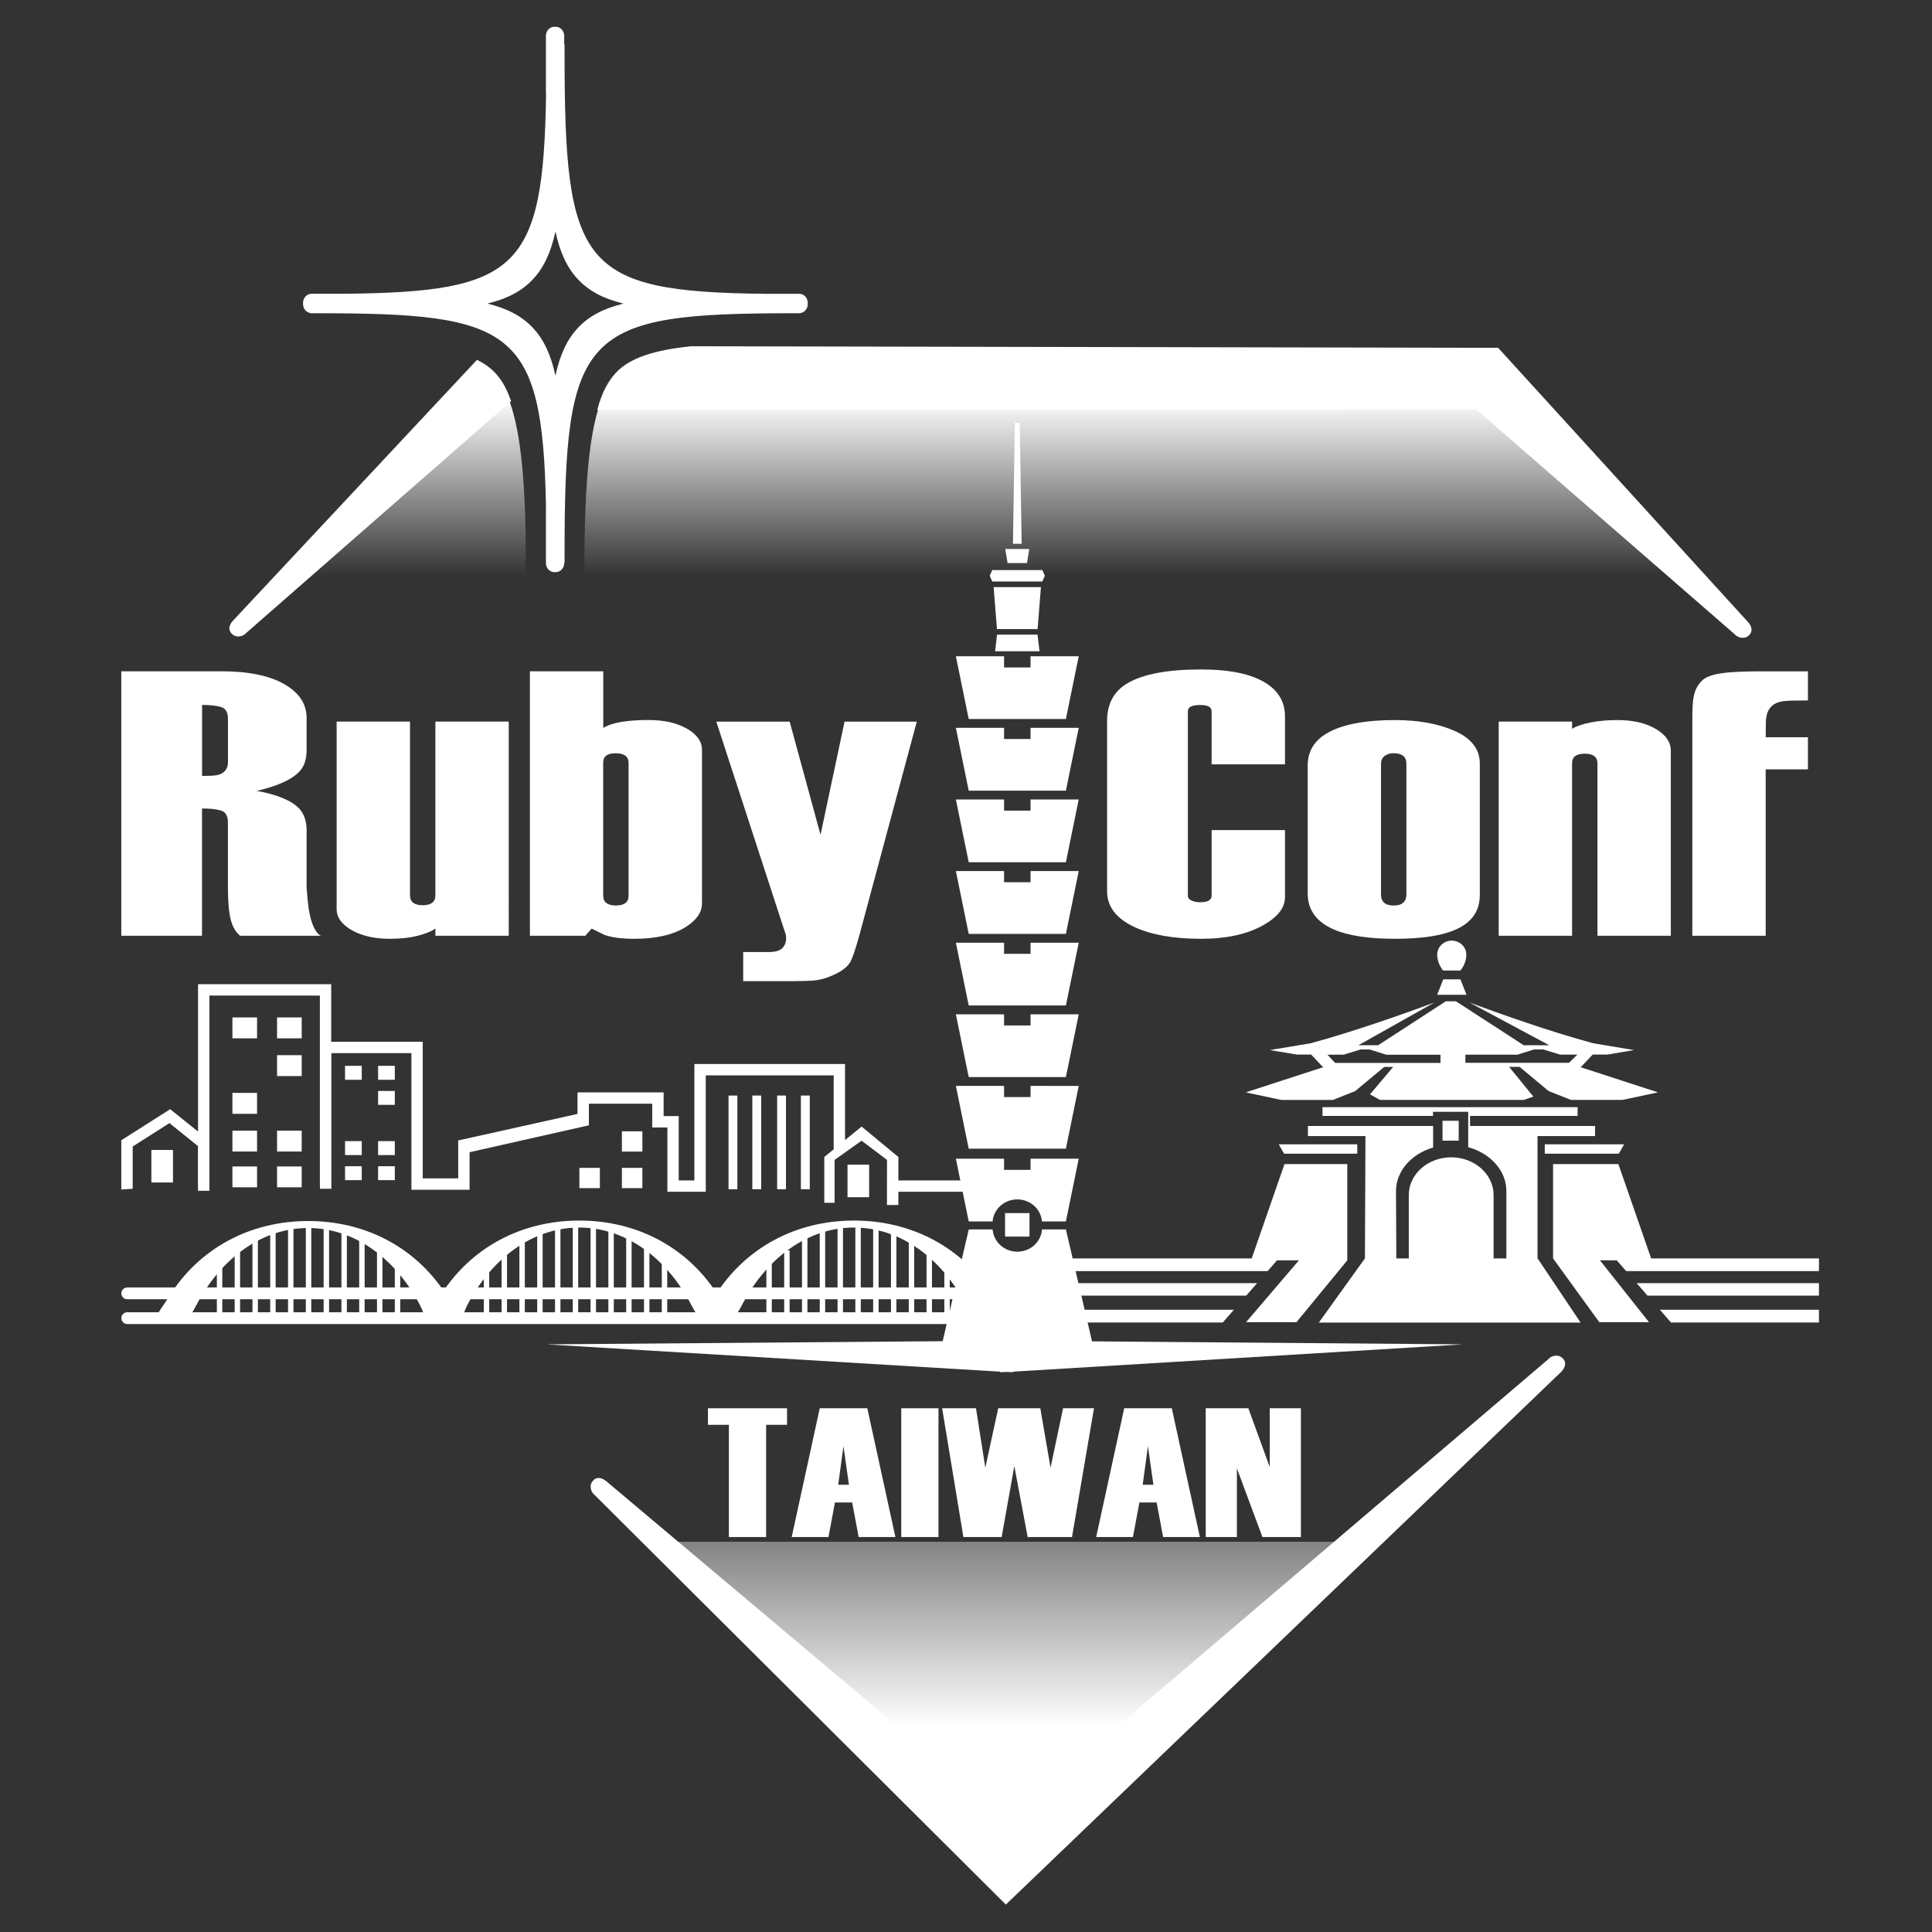 <?xml version="1.0" encoding="utf-8"?>
<!-- Generator: Adobe Illustrator 23.0.3, SVG Export Plug-In . SVG Version: 6.00 Build 0)  -->
<svg version="1.1" id="圖層_1" xmlns="http://www.w3.org/2000/svg" xmlns:xlink="http://www.w3.org/1999/xlink" x="0px" y="0px"
	 viewBox="0 0 370 370" style="enable-background:new 0 0 370 370;" xml:space="preserve">
<rect x="0" y="0" width="370" height="370" fill="#333333" stroke="none"/>
<style type="text/css">
	.st0{fill:url(#SVGID_1_);}
	.st1{fill:url(#SVGID_2_);}
	.st2{fill:url(#SVGID_3_);}
	.st3{fill:#ffffff;}
	.st4{fill:#ffffff;}
</style>
<g>
	<linearGradient id="SVGID_1_" gradientUnits="userSpaceOnUse" x1="218.239" y1="76.259" x2="218.239" y2="110.318">
		<stop  offset="0" style="stop-color:#ffffff"/>
		<stop  offset="1" style="stop-color:#FFFFFF;stop-opacity:0"/>
	</linearGradient>
	<path class="st0" d="M111.88,112.26H324.6l-36.25-37.25H115.81C112.6,81.97,111.9,93.57,111.88,112.26z"/>
	<linearGradient id="SVGID_2_" gradientUnits="userSpaceOnUse" x1="77.134" y1="76.259" x2="77.134" y2="110.318">
		<stop  offset="0" style="stop-color:#ffffff"/>
		<stop  offset="1" style="stop-color:#FFFFFF;stop-opacity:0"/>
	</linearGradient>
	<path class="st1" d="M100.67,102.14c-0.29-13.51-1.39-21.8-3.83-27.13h-1.98c0,0-40.75,37.25-41.25,37.25h47.07L100.67,102.14z"/>
</g>
<linearGradient id="SVGID_3_" gradientUnits="userSpaceOnUse" x1="192.35" y1="330.759" x2="192.35" y2="272.21">
	<stop  offset="0" style="stop-color:#ffffff"/>
	<stop  offset="1" style="stop-color:#FFFFFF;stop-opacity:0"/>
</linearGradient>
<polygon class="st2" points="125.1,295.26 259.6,295.26 193.1,356.76 "/>
<g>
	<g>
		<g>
			<path class="st3" d="M24.37,248.82h172.29c0.63,0,1.13-0.51,1.13-1.13c0-0.63-0.51-1.13-1.13-1.13H24.37
				c-0.63,0-1.13,0.51-1.13,1.13C23.23,248.31,23.74,248.82,24.37,248.82z"/>
			<path class="st3" d="M197.58,251.31H24.37c-0.63,0-1.13,0.51-1.13,1.13s0.51,1.13,1.13,1.13h173.21c0.63,0,1.13-0.51,1.13-1.13
				S198.21,251.31,197.58,251.31z"/>
		</g>
		<path class="st3" d="M88.11,253.35c-0.64-1.38-1.64-3.77-2.43-5.04c-5.81-9.32-15.58-14.47-26.66-14.47
			c-11.14,0-20.95,5.22-26.75,14.62c-0.88,1.43-2.09,2.94-2.78,4.5l6.42,0.03c-0.1-0.09,1.03-1.75,1.62-2.9
			c4.66-8.99,12.54-14.91,21.49-14.91c8.9,0,16.75,5.85,21.41,14.76c0.5,0.96,0.97,2.35,1.4,3.38L88.11,253.35z"/>
		<path class="st3" d="M81.86,253.26c0.64-1.38,1.64-3.77,2.43-5.04c5.81-9.32,15.58-14.47,26.66-14.47
			c11.14,0,20.95,5.22,26.75,14.62c0.88,1.43,2.09,2.93,2.78,4.5l-6.42,0.03c0.1-0.09-1.03-1.75-1.62-2.9
			c-4.66-8.99-12.54-14.91-21.49-14.91c-8.9,0-16.75,5.85-21.41,14.76c-0.5,0.96-0.97,2.35-1.4,3.38L81.86,253.26z"/>
		<path class="st3" d="M192.64,253.26c-0.64-1.38-1.64-3.77-2.43-5.04c-5.81-9.32-15.58-14.47-26.66-14.47
			c-11.14,0-20.95,5.22-26.75,14.62c-0.88,1.43-2.09,2.93-2.78,4.5l6.42,0.03c-0.1-0.09,1.03-1.75,1.62-2.9
			c4.66-8.99,12.54-14.91,21.49-14.91c8.9,0,16.75,5.85,21.41,14.76c0.5,0.96,0.97,2.35,1.4,3.38L192.64,253.26z"/>
	</g>
	<g>
		<rect x="41.53" y="239.46" class="st3" width="1.04" height="13.63"/>
		<rect x="44.94" y="239.46" class="st3" width="1.04" height="13.63"/>
		<rect x="48.35" y="236.8" class="st3" width="1.04" height="16.29"/>
		<rect x="51.75" y="235.8" class="st3" width="1.04" height="17.29"/>
		<rect x="55.16" y="234.81" class="st3" width="1.04" height="18.29"/>
		<rect x="58.57" y="234.31" class="st3" width="1.04" height="18.79"/>
		<rect x="61.98" y="234.81" class="st3" width="1.04" height="18.29"/>
		<rect x="65.39" y="235.3" class="st3" width="1.04" height="17.79"/>
		<rect x="68.79" y="236.3" class="st3" width="1.04" height="16.79"/>
		<rect x="72.2" y="237.55" class="st3" width="1.04" height="15.54"/>
		<rect x="75.61" y="239.46" class="st3" width="1.04" height="13.63"/>
	</g>
	<g>
		<rect x="92.65" y="239.46" class="st3" width="1.04" height="13.63"/>
		<rect x="96.06" y="239.46" class="st3" width="1.04" height="13.63"/>
		<rect x="99.47" y="236.8" class="st3" width="1.04" height="16.29"/>
		<rect x="102.88" y="235.8" class="st3" width="1.04" height="17.29"/>
		<rect x="106.29" y="234.81" class="st3" width="1.04" height="18.29"/>
		<rect x="109.69" y="234.31" class="st3" width="1.04" height="18.79"/>
		<rect x="113.1" y="234.81" class="st3" width="1.04" height="18.29"/>
		<rect x="116.51" y="235.3" class="st3" width="1.04" height="17.79"/>
		<rect x="119.92" y="236.3" class="st3" width="1.04" height="16.79"/>
		<rect x="123.33" y="237.55" class="st3" width="1.04" height="15.54"/>
		<rect x="126.74" y="239.46" class="st3" width="1.04" height="13.63"/>
	</g>
	<g>
		<rect x="146.77" y="239.46" class="st3" width="1.04" height="13.63"/>
		<rect x="150.18" y="239.46" class="st3" width="1.04" height="13.63"/>
		<rect x="153.59" y="236.8" class="st3" width="1.04" height="16.29"/>
		<rect x="156.99" y="235.8" class="st3" width="1.04" height="17.29"/>
		<rect x="160.4" y="234.81" class="st3" width="1.04" height="18.29"/>
		<rect x="163.81" y="234.31" class="st3" width="1.04" height="18.79"/>
		<rect x="167.22" y="234.81" class="st3" width="1.04" height="18.29"/>
		<rect x="170.63" y="235.3" class="st3" width="1.04" height="17.79"/>
		<rect x="174.04" y="236.3" class="st3" width="1.04" height="16.79"/>
		<rect x="177.44" y="237.55" class="st3" width="1.04" height="15.54"/>
		<rect x="180.85" y="239.46" class="st3" width="1.04" height="13.63"/>
	</g>
</g>
<g>
	<g>
		<path class="st4" d="M61.45,179.21H45.98c-0.88-0.72-1.48-1.8-1.82-3.22c-0.34-1.42-0.51-3.44-0.51-6.04v-12.44
			c0-1.25-0.44-2.01-1.32-2.28c-0.88-0.26-2.09-0.4-3.64-0.4v24.38H23.23v-50.65h19.21c5.12,0,9.11,0.82,11.98,2.45
			c2.86,1.63,4.3,3.79,4.3,6.48v6.05c0,1.68-0.37,2.98-1.1,3.89c-1.34,1.68-4.15,3.03-8.44,4.03c3.95,0.72,6.66,1.86,8.13,3.4
			c0.94,1.02,1.41,2.42,1.41,4.2v10.94c0.13,1.79,0.27,3.14,0.4,4.06C59.59,176.92,60.37,178.64,61.45,179.21z M43.66,145.95v-8.28
			c0-1.25-0.44-2-1.32-2.27c-0.88-0.26-2.09-0.4-3.64-0.4v13.6c1.62,0,2.67-0.07,3.16-0.22C43.06,148.01,43.66,147.19,43.66,145.95z
			"/>
		<path class="st4" d="M97.43,179.21H83.38v-1.39c-0.74,0.54-1.87,1-3.39,1.39c-1.52,0.39-3.29,0.58-5.31,0.58
			c-2.97,0-5.41-0.56-7.33-1.66c-1.92-1.11-2.88-2.46-2.88-4.05v-35.89h14.05v33.29c0,1.25,0.81,1.88,2.43,1.88
			c0.81,0,1.42-0.16,1.82-0.47c0.41-0.31,0.61-0.76,0.61-1.34v-33.36h14.05V179.21z"/>
		<path class="st4" d="M134.43,173.06c0,1.69-1.05,3.18-3.13,4.49c-2.43,1.5-5.7,2.24-9.81,2.24c-2.36,0-4.25-0.24-5.66-0.72
			c-1.28-0.63-2.12-1.04-2.53-1.23l-1.21,1.37h-10.61v-50.65h14.05v10.85c0.87-0.53,2.04-0.92,3.49-1.16
			c1.45-0.24,3.18-0.36,5.21-0.36c2.96,0,5.41,0.56,7.33,1.66c1.92,1.11,2.88,2.46,2.88,4.05V173.06z M120.38,171.54v-25.4
			c0-1.25-0.81-1.88-2.43-1.88c-0.81,0-1.42,0.14-1.82,0.43c-0.41,0.29-0.61,0.75-0.61,1.37v25.47c0,0.63,0.2,1.1,0.61,1.41
			c0.4,0.31,1.01,0.47,1.82,0.47c0.81,0,1.42-0.16,1.82-0.47C120.18,172.64,120.38,172.17,120.38,171.54z"/>
		<path class="st4" d="M175.58,138.19l-10.95,40.74c-0.81,2.92-1.42,4.71-1.83,5.39c-0.74,1.17-2.3,2.16-4.66,2.99
			c-0.74,0.24-1.56,0.4-2.43,0.48c-0.88,0.07-2.16,0.11-3.85,0.11h-9.53v-5.57h4.87c1.22,0,2.08-0.24,2.59-0.72
			c0.51-0.48,0.76-1.13,0.76-1.95c0-0.48-0.1-0.94-0.3-1.37l-13.07-40.09h14.05l5.91,21.67l4.6-21.67H175.58z"/>
	</g>
</g>
<g>
	<g>
		<path class="st4" d="M246.09,171.83c0,1.98-1.35,3.74-4.04,5.28c-3.1,1.79-7.11,2.68-12.03,2.68c-5.26,0-9.5-0.75-12.74-2.24
			c-3.51-1.64-5.26-3.93-5.26-6.87v-32.63c0-3.23,1.28-5.62,3.84-7.16c2.96-1.78,7.68-2.68,14.15-2.68c5.59,0,9.77,0.89,12.54,2.68
			c2.36,1.54,3.54,3.64,3.54,6.3v9.19h-14.05v-10.12c0-0.44-0.18-0.75-0.53-0.95c-0.35-0.19-0.92-0.29-1.69-0.29
			c-0.78,0-1.36,0.1-1.75,0.29c-0.39,0.19-0.58,0.51-0.58,0.94v35.3c0,0.39,0.23,0.69,0.69,0.91c0.46,0.22,1,0.33,1.64,0.33
			c0.78,0,1.34-0.11,1.69-0.33c0.35-0.22,0.53-0.52,0.53-0.91v-12.58h14.05V171.83z"/>
		<path class="st4" d="M283.39,171.47c0,3.09-1.62,5.31-4.85,6.66c-2.63,1.11-6.44,1.66-11.42,1.66c-5.05,0-8.96-0.6-11.73-1.81
			c-3.3-1.45-4.95-3.74-4.95-6.87v-24.53c0-3.09,1.65-5.35,4.95-6.8c2.83-1.25,6.74-1.88,11.73-1.88c4.58,0,8.44,0.71,11.58,2.13
			c3.13,1.42,4.7,3.49,4.7,6.19V171.47z M269.34,171.33v-25.05c0-0.67-0.2-1.18-0.61-1.52c-0.4-0.34-1.01-0.51-1.82-0.51
			c-0.67,0-1.25,0.17-1.72,0.51c-0.47,0.34-0.71,0.84-0.71,1.52v25.05c0,0.67,0.2,1.19,0.61,1.55c0.41,0.36,1.01,0.54,1.82,0.54
			c0.81,0,1.42-0.18,1.82-0.54C269.13,172.52,269.34,172.01,269.34,171.33z"/>
		<path class="st4" d="M319.98,179.21h-14.05v-32.99c0-1.26-0.81-1.88-2.43-1.88c-0.81,0-1.42,0.15-1.82,0.45
			c-0.4,0.3-0.61,0.78-0.61,1.43v32.99h-14.05v-41.02h14.05v1.37c0.81-0.48,1.97-0.88,3.49-1.19c1.52-0.31,3.25-0.47,5.21-0.47
			c2.97,0,5.41,0.57,7.33,1.7c1.92,1.13,2.88,2.52,2.88,4.16V179.21z"/>
		<path class="st4" d="M341.59,134.28c0.74-0.1,2.29-0.14,4.65-0.14v-5.57h-8.9c-6.13,0-9.99,0.32-11.42,1.81
			c-1.7,1.75-1.82,3.57-1.82,7.81v41.02h14.05v-31.87h8.09v-6.15h-8.09l0.03-2.71C338.19,135.9,339.3,134.57,341.59,134.28z"/>
	</g>
</g>
<g>
	<path class="st3" d="M150.73,272.87h-4.01v21.49h-7.13v-21.49h-4.01v-3.17h15.15V272.87z"/>
	<path class="st3" d="M171.48,294.36h-7.04l-1.24-6.62h-3.3l-1.24,6.62h-7.04l5.37-24.66h9.11L171.48,294.36z M162.58,284.35
		l-1.05-7.4l-1,7.4H162.58z"/>
	<path class="st3" d="M179.73,294.36h-7.13V269.7h7.13V294.36z"/>
	<path class="st3" d="M209.51,269.7l-4.21,24.66h-8.49l-2.56-13.6l-2.42,13.6h-7.33l-4.07-24.66h6.48l1.79,11.38l2.47-11.38h8.06
		l1.96,11.38l2.4-11.38H209.51z"/>
	<path class="st3" d="M229.79,294.36h-7.04l-1.24-6.62h-3.3l-1.24,6.62h-7.04l5.37-24.66h9.11L229.79,294.36z M220.89,284.35
		l-1.05-7.4l-1,7.4H220.89z"/>
	<path class="st3" d="M249.13,294.36h-7.36l-4.89-13.15v13.15h-5.97V269.7h8.16l4.1,11.25V269.7h5.97V294.36z"/>
</g>
<g>
	<polygon class="st3" points="172.05,226.06 172.05,221.58 165.01,215.75 161.83,218.34 161.83,203.77 132.98,203.77 132.98,226.06 
		129.98,226.06 129.98,213.74 127.09,213.74 127.09,209.2 110.6,209.2 110.6,213.33 87.75,218.41 87.75,225.67 80.96,225.67 
		80.96,199.5 63.43,199.5 63.43,188.48 37.93,188.48 37.93,216.71 32.6,212.42 23.23,218.37 23.23,227.81 25.41,227.66 
		25.41,219.57 32.45,215.09 37.91,219.49 37.91,226.96 37.93,228.05 40.11,228.05 40.11,190.66 61.26,190.66 61.26,226.57 
		61.28,227.66 63.46,227.66 63.46,201.68 78.79,201.68 78.79,227.85 89.93,227.85 89.93,220.66 112.78,215.51 112.78,211.37 
		124.91,211.37 124.91,215.92 127.81,215.92 127.81,228.24 135.16,228.24 135.16,205.95 159.66,205.95 159.66,220.11 157.86,221.57 
		157.86,230.35 159.84,230.35 159.84,222.13 165,218.46 169.87,222.13 169.86,230.77 172.05,230.77 172.05,228.24 187.1,228.24 
		187.1,226.06 	"/>
	<rect x="44.51" y="216.54" class="st3" width="4.72" height="3.99"/>
	<rect x="44.51" y="209.3" class="st3" width="4.72" height="4.01"/>
	<rect x="44.51" y="194.85" class="st3" width="4.72" height="4"/>
	<rect x="53.06" y="216.54" class="st3" width="4.72" height="3.99"/>
	<rect x="44.51" y="223.39" class="st3" width="4.72" height="3.99"/>
	<rect x="53.06" y="223.39" class="st3" width="4.72" height="3.99"/>
	<rect x="53.06" y="202.08" class="st3" width="4.72" height="4"/>
	<rect x="53.06" y="194.85" class="st3" width="4.72" height="4"/>
	<rect x="72.41" y="223.35" class="st3" width="3.2" height="2.66"/>
	<rect x="72.41" y="218.54" class="st3" width="3.2" height="2.67"/>
	<rect x="72.41" y="208.93" class="st3" width="3.2" height="2.66"/>
	<rect x="72.41" y="204.12" class="st3" width="3.2" height="2.67"/>
	<rect x="66.08" y="223.35" class="st3" width="3.2" height="2.66"/>
	<rect x="66.08" y="218.54" class="st3" width="3.2" height="2.67"/>
	<rect x="66.08" y="204.12" class="st3" width="3.2" height="2.67"/>
	<rect x="28.99" y="220.23" class="st3" width="4.14" height="6.23"/>
	<rect x="162.31" y="223.05" class="st3" width="4.14" height="6.23"/>
	<rect x="139.52" y="209.81" class="st3" width="1.69" height="17.94"/>
	<rect x="144.08" y="209.81" class="st3" width="1.7" height="17.94"/>
	<rect x="148.83" y="209.81" class="st3" width="1.69" height="17.94"/>
	<rect x="153.38" y="209.81" class="st3" width="1.7" height="17.94"/>
	<rect x="110.96" y="223.66" class="st3" width="3.92" height="3.88"/>
	<rect x="119.1" y="223.66" class="st3" width="3.92" height="3.88"/>
	<rect x="119.1" y="216.66" class="st3" width="3.92" height="3.88"/>
</g>
<path class="st3" d="M193.99,262.69l86.18-5.23l-87.02-0.7c0.01,0,0.01-0.01,0.02-0.01l-0.77,0.01l-0.77-0.01
	c0.01,0,0.01,0.01,0.02,0.01l-87.02,0.7l86.92,5.23c-0.01,0.06-0.02,0.1-0.02,0.1l1.24-0.05l1.24,0.05
	C194.02,262.79,194.01,262.75,193.99,262.69z"/>
<g>
	<polygon class="st3" points="195.29,80.98 194.36,80.98 193.99,104.14 195.66,104.14 	"/>
	<polygon class="st3" points="204.13,137.7 206.59,125.68 197.36,125.68 197.36,127.82 192.29,127.82 192.29,125.68 183.06,125.68 
		185.52,137.7 	"/>
	<polygon class="st3" points="204.13,151.42 206.59,139.39 197.36,139.39 197.36,141.53 192.29,141.53 192.29,139.39 183.06,139.39 
		185.52,151.42 	"/>
	<polygon class="st3" points="204.13,165.13 206.59,153.11 197.36,153.11 197.36,155.24 192.29,155.24 192.29,153.11 183.06,153.11 
		185.52,165.13 	"/>
	<polygon class="st3" points="204.13,178.85 206.59,166.82 197.36,166.82 197.36,168.96 192.29,168.96 192.29,166.82 183.06,166.82 
		185.52,178.85 	"/>
	<polygon class="st3" points="204.13,192.56 206.59,180.54 197.36,180.54 197.36,182.67 192.29,182.67 192.29,180.54 183.06,180.54 
		185.52,192.56 	"/>
	<polygon class="st3" points="204.13,206.27 206.59,194.25 197.36,194.25 197.36,196.39 192.29,196.39 192.29,194.25 183.06,194.25 
		185.52,206.27 	"/>
	<polygon class="st3" points="204.13,219.99 206.59,207.97 197.36,207.96 197.36,210.1 192.29,210.1 192.29,207.96 183.06,207.96 
		185.52,219.99 	"/>
	<polygon class="st3" points="190.95,121.54 190.57,124.72 199.08,124.72 198.7,121.54 	"/>
	<polygon class="st3" points="196.68,107.83 197.12,105.14 192.52,105.14 192.96,107.83 	"/>
	<polygon class="st3" points="190.29,112.44 190.93,120.48 198.71,120.48 199.35,112.44 	"/>
	<polygon class="st3" points="199.62,111.36 200.1,110.26 199.62,109.17 190.03,109.17 189.54,110.26 190.03,111.36 	"/>
	<rect x="192.48" y="232.32" class="st3" width="4.68" height="4.5"/>
	<path class="st3" d="M190.09,233.92c0.2-2.36,2.23-4.22,4.73-4.22s4.53,1.86,4.73,4.22h4.58l2.46-12.02l-9.23,0v2.14h-5.07v-2.14
		l-9.23,0l2.46,12.02H190.09z"/>
	<path class="st3" d="M204.13,235.45h-4.57c-0.17,2.38-2.21,4.26-4.73,4.26s-4.56-1.89-4.73-4.26h-4.57l-5.5,23.56l29.6,0
		L204.13,235.45z"/>
</g>
<path class="st3" d="M299.23,260.09c-0.39-0.35-0.71-0.47-1.2-0.47c-0.55,0-1.1,0.22-1.49,0.66l-103.45,88.17l-76.98-64.78
	c-0.86-0.71-1.88-0.92-2.58-0.06c-0.33,0.41-0.44,0.73-0.41,1.22c0.03,0.55,0.28,1.08,0.74,1.46l78.77,78.46l106.43-102.09
	C299.79,261.84,300.06,260.84,299.23,260.09z"/>
<g>
	<path class="st3" d="M117.87,71.46c-0.69,0.74-1.3,1.61-1.83,2.61C116.61,73.18,117.22,72.29,117.87,71.46z"/>
	<path class="st3" d="M334.71,119.07l-47.8-52.46l-154.52-0.3c-7.2,0.74-11.77,2.23-14.48,5.11c-0.01,0.01-0.02,0.03-0.03,0.04
		c-0.66,0.83-1.26,1.72-1.83,2.61c-0.67,1.25-1.22,2.73-1.67,4.44l0.03,0.02l168.33-0.1l49.53,43.09c0.41,0.43,0.96,0.64,1.51,0.63
		c0.49-0.01,0.81-0.14,1.19-0.5C335.76,120.87,335.47,119.87,334.71,119.07z"/>
	<path class="st3" d="M93.76,70.42c-0.7-0.57-1.51-1.06-2.42-1.5l-46.68,49.9c-0.77,0.81-1.06,1.8-0.25,2.57
		c0.38,0.36,0.7,0.49,1.19,0.5c0.55,0.01,1.1-0.2,1.51-0.63l50.77-44.43C96.88,73.87,95.54,71.85,93.76,70.42z"/>
</g>
<path class="st3" d="M153.08,56.27h-6.32c-35.65-0.36-38.64-5.33-38.64-46.31V8.51h-0.07V6.85c0-0.94-0.73-1.72-1.62-1.72h-0.26
	c-0.89,0-1.62,0.77-1.62,1.72v11c0,0.1,0.01,0.2,0.03,0.29c-0.53,33.47-5.47,37.78-38.58,38.12h-6.34c-0.89,0-1.62,0.77-1.62,1.72
	v0.28c0,0.89,0.65,1.62,1.48,1.7v0.03h1.36c37.26,0,43,2.94,43.68,36.81c0,0.02-0.01,0.03-0.01,0.05v11c0,0.94,0.73,1.72,1.62,1.72
	h0.26c0.89,0,1.62-0.77,1.62-1.72v-0.08h0.07v-1.44c0-42.87,3.27-46.34,43.76-46.34h1.36v-0.03c0.81-0.09,1.45-0.82,1.45-1.7v-0.28
	C154.7,57.04,153.97,56.27,153.08,56.27z M110.72,62.75c-2.06,2.18-3.45,5.05-4.35,9.19c-0.9-4.14-2.29-7.01-4.35-9.19
	s-4.77-3.65-8.68-4.61c3.91-0.95,6.62-2.43,8.68-4.61c2.06-2.18,3.45-5.05,4.35-9.19c0.9,4.14,2.29,7.01,4.35,9.19
	c2.06,2.18,4.77,3.65,8.68,4.61C115.49,59.1,112.78,60.57,110.72,62.75z"/>
<g>
	<polygon class="st3" points="259.93,220.94 259.93,219.15 244.89,219.15 245.91,220.94 	"/>
	<polygon class="st3" points="258.02,241.37 258.02,222.94 245.99,222.94 239.72,241 204.83,241 204.83,243.43 242.76,243.43 
		244.56,241.37 248.76,241.37 238.64,253.21 248.29,253.21 	"/>
	<polygon class="st3" points="295.84,220.94 310.02,220.94 311.04,219.15 295.84,219.15 	"/>
	<path class="st3" d="M278.27,218.45h1.09v-3.81h-3.1v3.81h1.22c0.13-0.01,0.26-0.02,0.39-0.02
		C278.01,218.43,278.14,218.44,278.27,218.45z"/>
	<path class="st3" d="M245.36,210.65h9.9l4.27-1.69l5.56-4.63h1.72l-4.44,5.25l1.9,1.06h27.56l1.83-0.63l-4.65-5.69h2.01l5.56,4.63
		l4.27,1.69h9.89l6.79-1.44l-15.01-4.88h0.27l2.23-2.36h2.81l5.12-0.86l-7.81-1.3c-8.31-2.23-18.17-5.75-23.73-7.81l15.28,8.18
		h-4.91l-3.93-2.57l-9.02-5.84h-1.95l-12.94,8.41h-3.78l14.55-8.18c-5.56,2.06-15.43,5.58-23.73,7.81l-7.8,1.3l5.19,0.86l2.73,0
		l2.22,2.36h0.27l-15.01,4.88L245.36,210.65z M280.63,201.98h9.96l3.16-0.98l-0.04-0.03h1.82l3.24,1h3.31l-1.59,1.57h-19.85V201.98z
		 M257.33,201.98l3.24-1h1.82l-0.04,0.03l3.16,0.98h10.36v1.57h-20.17l-1.48-1.57L257.33,201.98z"/>
	<polygon class="st3" points="280.86,190.52 279.69,187.56 278.04,187.56 276.4,187.56 275.23,190.52 278.04,190.52 	"/>
	<path class="st3" d="M278.04,185.87h1.64c0,0,1.14-1.27,1.14-3.02c0,0,0,0,0-0.01c0-1.49-1.25-2.7-2.79-2.7
		c-1.54,0-2.79,1.21-2.79,2.7c0,0,0,0,0,0.01c0,1.75,1.14,3.02,1.14,3.02H278.04z"/>
	<path class="st3" d="M294.45,241l0-23.43h11.02v-1.93h-23.94v-1.93h20.6v-1.68h-48.86v1.68h21.17v-0.79h6.74v6.78
		c4.24,1.16,7.31,4.48,7.31,8.41l0,12.89h-2.45v-12.14c0-3.98-3.64-7.22-8.12-7.22c-4.48,0-8.12,3.24-8.12,7.22V241h-2.39
		l-0.06-12.89c0-3.86,2.98-7.14,7.11-8.35v-4.12h-23.98v1.93h11.02l-0.1,23.43l-8.83,12.29h50.13L294.47,241H294.45z"/>
	<polygon class="st3" points="316.21,241 309.94,222.94 297.43,222.94 297.43,241 306.28,253.21 315.8,253.21 306.41,241.37 
		309.63,241.37 311.43,243.43 348.35,243.43 348.35,241 	"/>
	<polygon class="st3" points="315.52,248.13 348.35,248.13 348.35,245.74 313.44,245.74 	"/>
	<polygon class="st3" points="320.02,253.28 348.35,253.28 348.35,250.83 317.88,250.83 	"/>
	<polygon class="st3" points="240.75,245.74 204.83,245.74 204.83,248.13 238.66,248.13 	"/>
	<polygon class="st3" points="204.83,253.28 234.17,253.28 236.3,250.83 204.83,250.83 	"/>
</g>
</svg>
